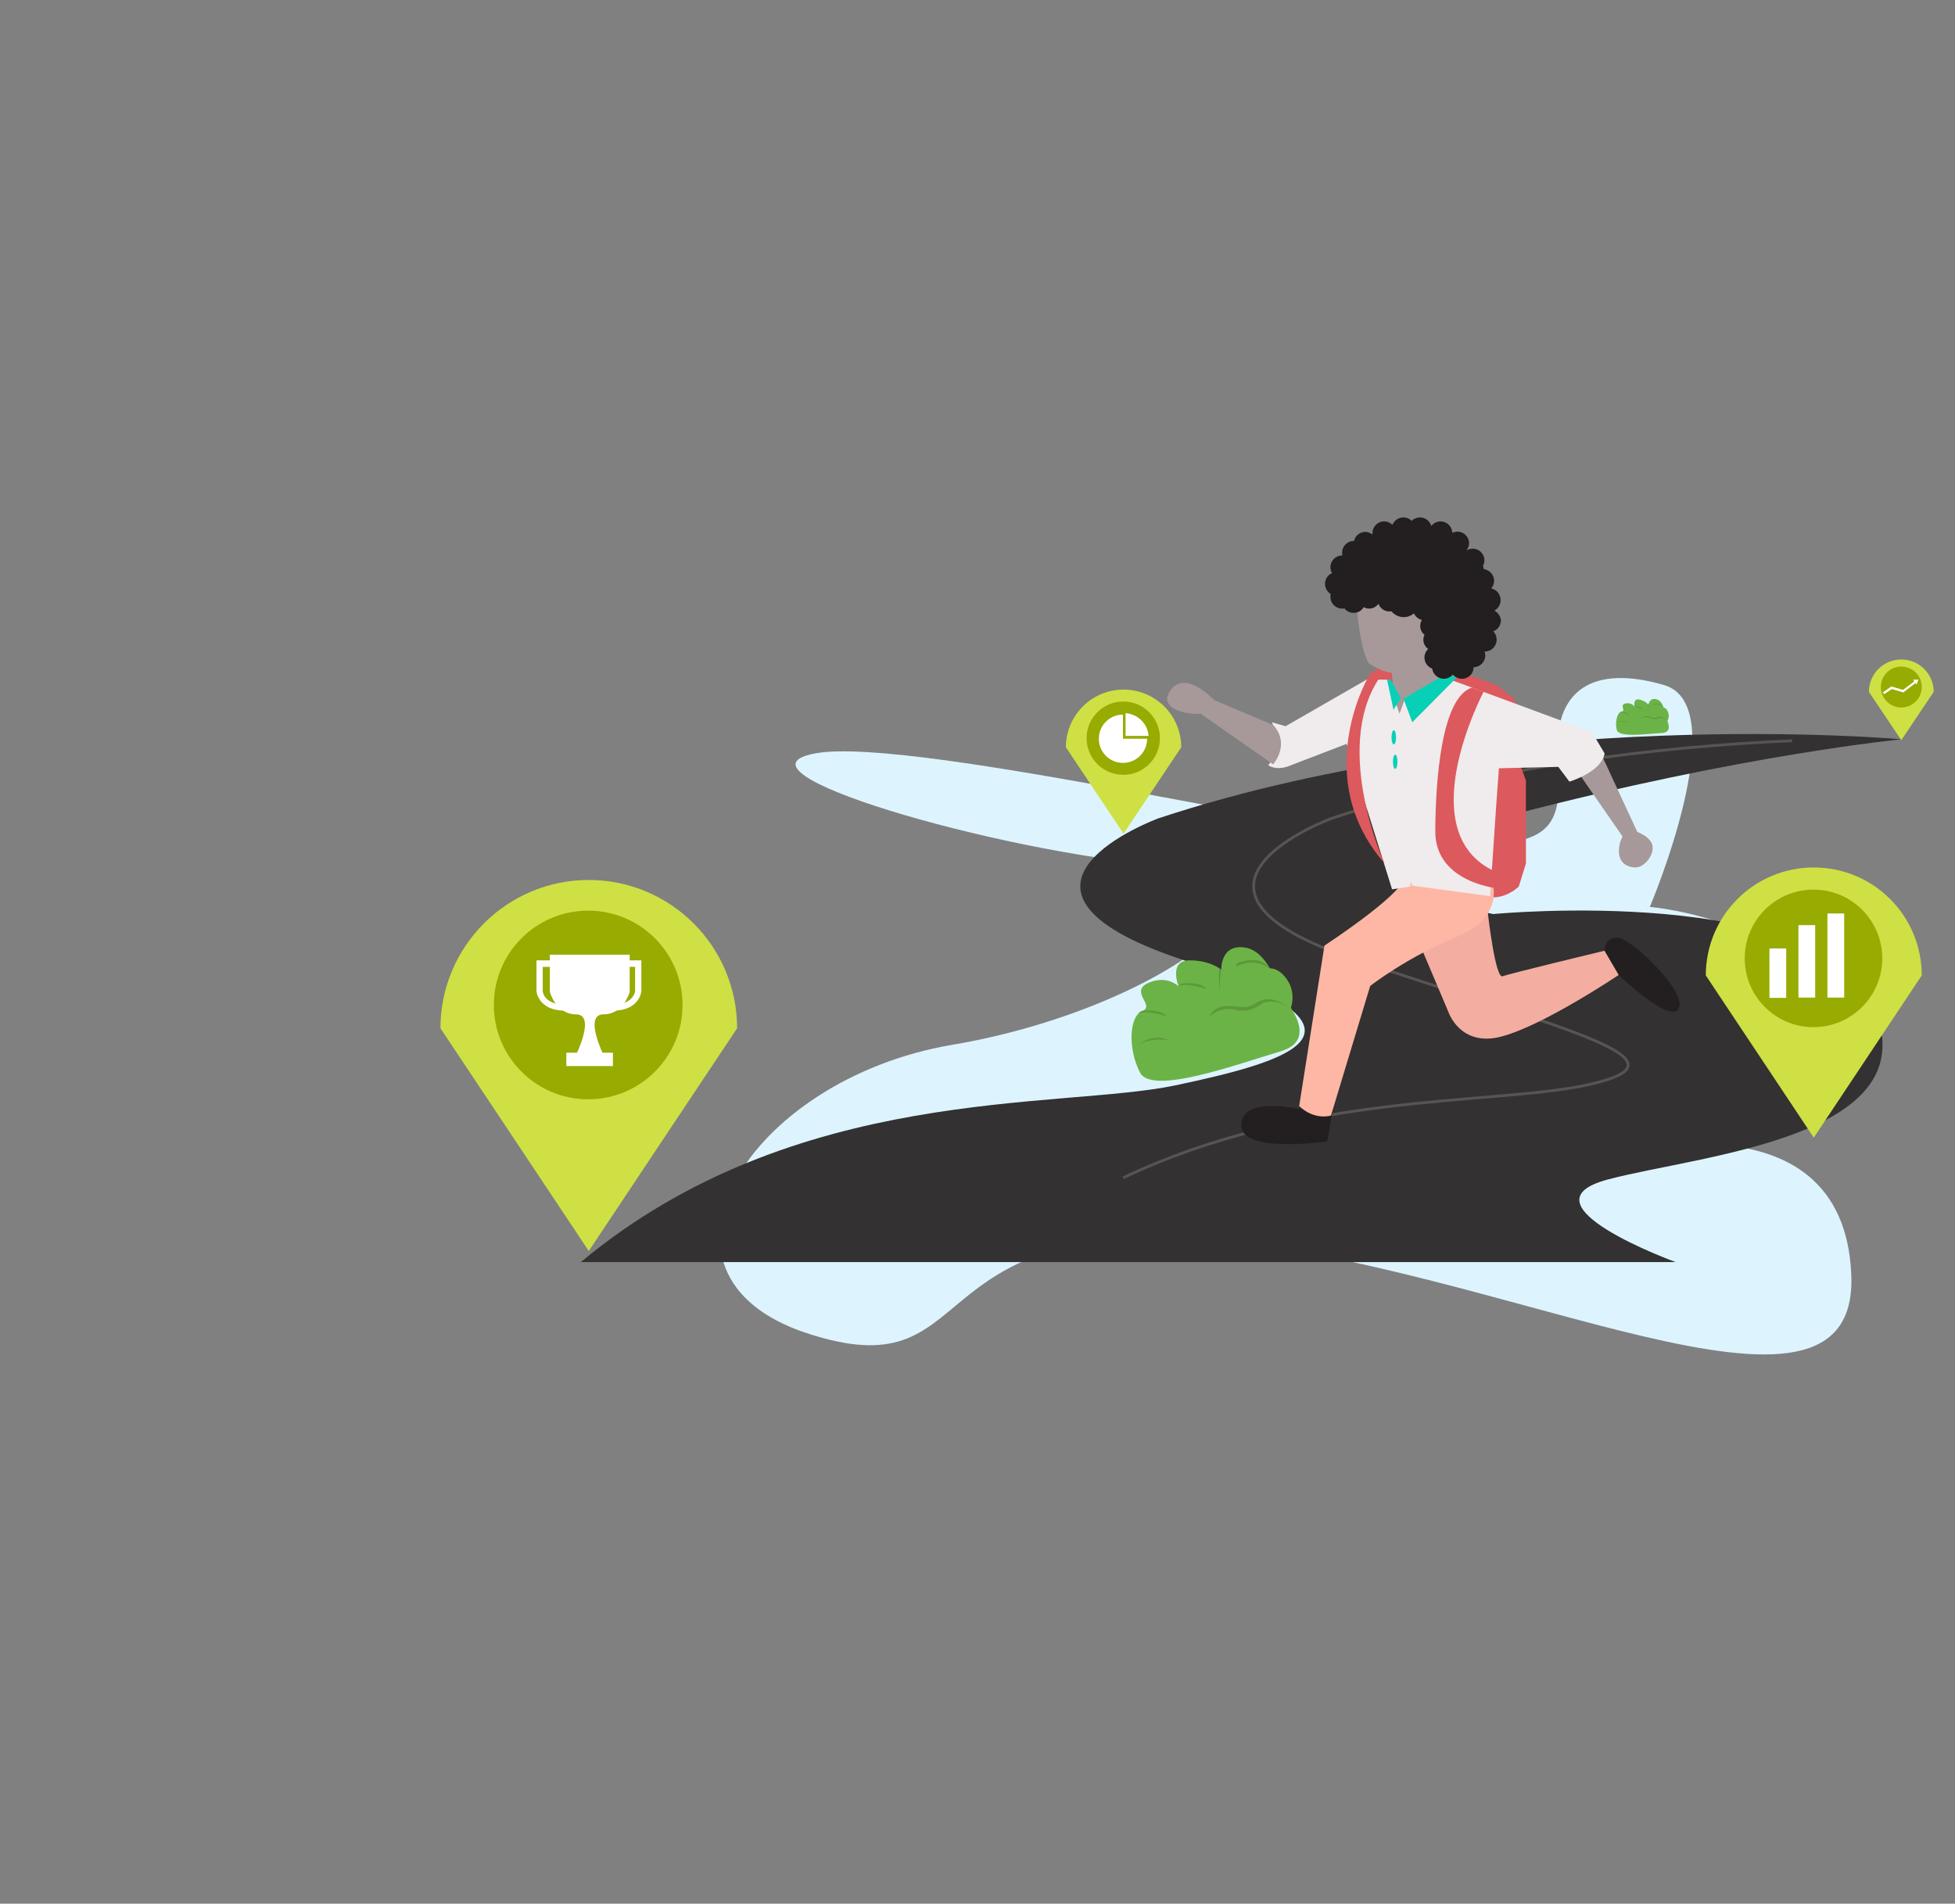 <?xml version="1.0" encoding="utf-8"?>
<!-- Generator: Adobe Illustrator 19.2.0, SVG Export Plug-In . SVG Version: 6.00 Build 0)  -->
<svg version="1.1" id="Layer_1" xmlns="http://www.w3.org/2000/svg" xmlns:xlink="http://www.w3.org/1999/xlink" x="0px" y="0px"
	 viewBox="0 0 688 670" enable-background="new 0 0 688 670" xml:space="preserve">
<rect x="0" y="0" width="688" height="670" fill="#808080" stroke="none"/>
<path fill="#DDF4FF" d="M580.6,319.2c0,0,30.1-70.8,5-78.1c-25.1-7.3-39,1.7-37.4,25.7c1.7,24-1.1,31.2-35.7,30.7
	c-34.6-0.6-190.8-38.5-225.3-32.4c-34.6,6.1,63,34.6,122.7,39.6c59.7,5-2.2,50.8-74.7,63c-72.5,12.3-113.8,80.9-51.3,101.5
	c62.5,20.6,36.8-40.7,140.6-32.9c103.7,7.8,229.8,78.6,227,12.3c-2.8-66.4-87-41.3-87-41.3s99.4,4.5,87.1-39.6
	C639.2,323.7,580.6,319.2,580.6,319.2z"/>
<path fill="#333131" d="M669.2,260.2c0,0-139-12.6-261.5,27.8c0,0-66.9,24.5,7.9,49.6c74.8,25.2,39.1,35.7-2,44.4
	c-41,8.6-133.7-0.7-209.2,62.2h385.3c0,0-56.3-20.5-23.8-29.1c32.4-8.6,111.9-14.6,94-59.6c-17.9-45-134.4-33.8-134.4-33.8
	s-73.5-13.9,7.3-35.1C613.6,265.5,669.2,260.2,669.2,260.2z"/>
<path fill="none" stroke="#595353" stroke-miterlimit="10" d="M630.7,260.7c-47.8,2.1-106.6,9-162,27.3c0,0-66.9,24.5,7.9,49.6
	c74.8,25.2,122.3,35.7,81.2,44.4c-32.8,6.9-98.8,2.3-162.5,32.5"/>
<path fill="#CEE043" d="M415.7,263c0-11.2-9.1-20.3-20.3-20.3c-11.2,0-20.3,9.1-20.3,20.3l20.3,30.4L415.7,263z"/>
<circle fill="#97AB00" cx="395.3" cy="259.8" r="12.9"/>
<path fill="#FFFFFF" d="M403.7,260c0,4.7-3.8,8.5-8.5,8.5c-4.7,0-8.5-3.8-8.5-8.5c0-4.7,3.8-8.5,8.5-8.5v8.5H403.7z"/>
<path fill="#FFFFFF" d="M404.2,259c-0.3-4.3-3.8-7.7-8.1-8v8H404.2z"/>
<path fill="#CEE043" d="M676.3,343.3c0-21-17-38-38-38c-21,0-38,17-38,38l38,57.1L676.3,343.3z"/>
<circle fill="#97AB00" cx="638.2" cy="337.3" r="24.2"/>
<rect x="622.7" y="333.8" fill="#FFFFFF" width="5.9" height="17.4"/>
<rect x="632.9" y="325.6" fill="#FFFFFF" width="5.9" height="25.5"/>
<rect x="643.1" y="321.5" fill="#FFFFFF" width="5.9" height="29.6"/>
<path fill="#CEE043" d="M680.5,243.5c0-6.3-5.1-11.4-11.4-11.4c-6.3,0-11.4,5.1-11.4,11.4l11.4,17L680.5,243.5z"/>
<circle fill="#97AB00" cx="669.1" cy="241.8" r="7.2"/>
<polygon fill="#FFFFFF" points="662.6,243.7 663.1,244.3 665.8,242.5 669.8,243.7 674.1,240.4 674.5,240.9 675.1,239.2 673.2,239.2 
	673.7,239.8 669.7,242.8 665.6,241.6 "/>
<path fill="#CEE043" d="M259.4,361.9c0-28.8-23.4-52.2-52.2-52.2c-28.8,0-52.2,23.4-52.2,52.2l52.2,78.4L259.4,361.9z"/>
<circle fill="#97AB00" cx="207" cy="353.7" r="33.2"/>
<g>
	<path fill="#FFFFFF" d="M208.7,336h-2.3h-12.9v13.1c0,0,2.1,7.9,9.2,7.9c7.1,0,0,14.3,0,14.3h3.7h2.3h3.7c0,0-7.1-14.3,0-14.3
		c7.1,0,9.2-7.9,9.2-7.9V336H208.7z"/>
</g>
<g>
	<rect x="199.3" y="370.5" fill="#FFFFFF" width="16.4" height="4.7"/>
</g>
<g>
	<path fill="#FFFFFF" d="M199.9,355.7h-1.1c-9.4,0-10-6.8-10-6.8l0-10.9h11.1V355.7z M191,340.3v8.6c0,0.1,0.4,4.2,6.7,4.6v-13.2
		H191z"/>
</g>
<g>
	<path fill="#FFFFFF" d="M215.7,355.7h-1.1V338h11.1v10.8C225.7,349,225.1,355.7,215.7,355.7z M216.8,340.3v13.2
		c6.3-0.4,6.7-4.7,6.7-4.7l0-8.5H216.8z"/>
</g>
<path fill="#5C983A" d="M414.7,347.2c0,0,3.2,3.6,3.8,5.6c0,0-4.4-6-5.4-6.8C413,346,414.4,346.9,414.7,347.2z"/>
<path fill="#6BB346" d="M454.3,354.7c0.7-2.2,1.1-5.7-0.9-9.2c-2.3-3.9-5-4.7-6.5-4.7c-2-3.5-4.9-6.7-8.7-7.3
	c-8.8-1.4-8.4,7.8-8.4,7.8s-3.9-3.4-11.3-3.3c-7.4,0.1-3.7,9.2-3.7,9.2s-4.1-4.3-10.8-1.2c-6.6,3.1,2.7,8-2,9.8
	c-4.7,1.8-5.1,13.5-0.8,21.7c4.2,8.1,34.3-3,49.5-7.5C460.4,367.1,457.5,359.7,454.3,354.7z"/>
<path fill="#5C983A" d="M429.7,341.3c0,0-0.7,5.5-0.3,8.8c0,0-0.8-7.1-0.2-9.3L429.7,341.3z"/>
<path fill="#5C983A" d="M401.9,355.8c0,0,6.1-1,8.7,1.9c0,0-6.9-2.4-10-1C400.6,356.7,401.1,356.1,401.9,355.8z"/>
<path fill="#5C983A" d="M416,346.2c0,0,6.1-1,8.7,1.9c0,0-6.9-2.4-10-1C414.7,347.1,415.2,346.5,416,346.2z"/>
<path fill="#5C983A" d="M453,354.3c0,0-5.8-5-11.1-1.2c-5.3,3.8-11.2-2.5-16.2,4.2v0.4c0,0,3.8-3.7,9.1-2.3c5.3,1.4,9.4-2.3,9.4-2.3
	S448.1,351.2,453,354.3z"/>
<path fill="#5C983A" d="M400.6,368.1c0,0,4.1-4.9,11-1.9C411.6,366.1,404.1,364.8,400.6,368.1z"/>
<path fill="#5C983A" d="M435.2,339.1c0,0,7.8-3.7,11.7,1.8c0,0-5.4-4.3-11.7-0.7V339.1z"/>
<path fill="#5C983A" d="M575.3,248.8c0,0,0.7,1.3,0.8,2c0,0-0.9-2.1-1.2-2.4C574.9,248.4,575.3,248.7,575.3,248.8z"/>
<path fill="#6BB346" d="M586.8,253.8c0.3-0.6,0.7-1.7,0.3-2.9c-0.4-1.4-1.2-1.8-1.7-1.9c-0.4-1.2-1-2.4-2.2-2.8
	c-2.6-1-3.1,1.8-3.1,1.8s-1-1.3-3.2-1.8c-2.3-0.5-1.7,2.5-1.7,2.5s-1-1.6-3.2-1.1c-2.2,0.5,0.3,2.6-1.3,2.8
	c-1.5,0.2-2.5,3.8-1.7,6.5c0.7,2.8,10.6,1.4,15.5,1.1C587.9,258,587.5,255.5,586.8,253.8z"/>
<path fill="#5C983A" d="M580.3,248.1c0,0-0.6,1.6-0.7,2.7c0,0,0.2-2.2,0.6-2.8L580.3,248.1z"/>
<path fill="#5C983A" d="M570.9,250.6c0,0,1.9,0.1,2.5,1.2c0,0-1.9-1.2-3-1C570.4,250.8,570.6,250.6,570.9,250.6z"/>
<path fill="#5C983A" d="M575.8,248.6c0,0,1.9,0.1,2.5,1.2c0,0-1.9-1.2-3-1C575.4,248.8,575.5,248.7,575.8,248.6z"/>
<path fill="#5C983A" d="M586.5,253.6c0,0-1.4-1.9-3.3-1.1c-1.9,0.8-3.2-1.5-5.2,0.2l0,0.1c0,0,1.4-0.9,2.9-0.1c1.5,0.8,3,0,3,0
	S585.2,252.3,586.5,253.6z"/>
<path fill="#5C983A" d="M569.6,254.2c0,0,1.6-1.2,3.5,0.2C573.1,254.4,570.9,253.5,569.6,254.2z"/>
<path fill="#5C983A" d="M582.1,247.8c0,0,2.6-0.6,3.4,1.3c0,0-1.3-1.7-3.5-1L582.1,247.8z"/>
<path fill="#DC595D" d="M481.7,255.8l18.5,33c0,0,7.6,14.6,16.7,23.2c9.1,8.6,17.6,0,17.6,0l2.5-8.1v-12.1v-17.1l-2-5.5v-19.4
	l-2.6-4.2l-5.3-4.2c0,0-15.7-7.1-30.5-7.5c-14.8-0.4-15.4,5.2-15.4,5.2L481.7,255.8z"/>
<path fill="#A79899" d="M563.6,265.6l12.6,27.2c0,0,5.6,2,5.4,5.7c-0.1,3.7-3.7,6.8-5.9,6.8c-2.2,0-7.6-1-5.5-9.1l0.8-1.8
	l-15.3-22.1L563.6,265.6z"/>
<path fill="#A79899" d="M477.5,213.7c0,0,0.9,14,4.2,19.8c0,0,4.5,3,8.1,3.3l0.9,10l1.1,7.9l2.2,39.7l11.1-1.9l4.9-41l-1.2-12.4
	l-0.8-15.2l-3.2-14.9l-13-6L477.5,213.7z"/>
<path fill="#231F20" d="M469.1,390.1l-2,11.6c0,0-30.6,4.5-30.3-5.8c0.3-10.3,20.3-5.6,20.3-5.6l2.5-2.8
	C459.6,387.5,468,385.9,469.1,390.1z"/>
<path fill="#F3AEA1" d="M497,326.1l12.7,30c0,0,4.2,12.8,19.1,8.6c14.9-4.1,40.9-21.6,40.9-21.6l-5-8.5c0,0-33.3,8-35.9,9
	c-2.6,1-5.2-22.3-5.2-22.3L497,326.1z"/>
<path fill="#FFB7A5" d="M524.9,309.3c0,0,5.5,13.2-12.2,20.4c-17.8,7.3-30.5,17.3-30.5,17.3l-13.8,45.6c0,0-5.6,1.9-11.2-3.3
	l8.9-56.5c0,0,26.6-17.4,28-23.6C495.4,303.1,524.9,309.3,524.9,309.3z"/>
<path fill="#231F20" d="M564.7,334.6c0,0,0-5.3,5-4.5c5,0.8,24,19,21.1,24.8c-2.9,5.8-21.1-11.7-21.1-11.7L564.7,334.6z"/>
<circle fill="#08D0B7" cx="491.7" cy="265.6" r="1.2"/>
<circle fill="#08D0B7" cx="492.2" cy="272.3" r="1.2"/>
<path fill="#F0EBEC" d="M481.1,239.1l-28.7,16.5l-4.8-1.4c0,0,4.3,9-1.3,15.1c0,0,2.6,2.1,7.3,0.3l20.3-7.8l16,51.2l6.4-1l0.2-1.7
	l0.5,1.4l27.4,3.7l2.2-32.7l0.9-12.3l20.9-0.5l3.9,5.2c0,0,11.2-3.3,12.4-9.9l-4.5-7.6L512.6,240l-4.5-1.5l-13.5,7l-2.1,5.7l-3.9-12
	H481.1z"/>
<path fill="#A79899" d="M448.1,255.2l-20.8-8.8c0,0-10-10.8-15.3-3.6c-5.3,7.2,7.9,9.1,10.4,8.3l25.6,17.9
	C448.1,269,454.2,262,448.1,255.2z"/>
<polygon fill="#08D0B7" points="489.4,239.2 493,245.6 490.4,249.8 488.1,239.1 488.8,239.2 "/>
<polygon fill="#08D0B7" points="509.6,236.8 493.9,245.9 497,254.2 512.6,238.5 "/>
<path fill="#231F20" d="M525.9,214.9c1.3-0.7,2.2-2.1,2.2-3.7c0-2-1.4-3.7-3.3-4.1c0.6-0.7,1-1.7,1-2.7c0-2.1-1.6-3.8-3.6-4.1
	c-0.1-0.4-0.2-0.8-0.3-1.2c0.3-0.6,0.5-1.2,0.5-1.9c0-2.3-1.9-4.1-4.1-4.1c-0.8,0-1.5,0.2-2.2,0.6c0.5-0.7,0.9-1.6,0.9-2.5
	c0-2.3-1.9-4.1-4.1-4.1c-0.6,0-1.2,0.2-1.8,0.4c-0.1-2.2-1.9-4-4.1-4c-1.3,0-2.5,0.6-3.3,1.6c-0.5-1.7-2.1-3-4-3
	c-1.1,0-2.2,0.5-2.9,1.2c-0.7-0.7-1.8-1.2-2.9-1.2c-1.8,0-3.2,1.1-3.9,2.6c-0.8-0.8-1.8-1.2-2.9-1.2c-2.3,0-4.1,1.9-4.1,4.1
	c0,0.2,0,0.3,0,0.5c-0.7-0.5-1.6-0.9-2.5-0.9c-2,0-3.6,1.4-4,3.2c0,0-0.1,0-0.1,0c-2.3,0-4.1,1.9-4.1,4.1c0,0.3,0.1,0.7,0.1,1
	c0,0-0.1,0-0.1,0c-2.3,0-4.1,1.9-4.1,4.1c0,0.8,0.2,1.5,0.6,2.1c-1.5,0.6-2.5,2.1-2.5,3.8c0,1.5,0.8,2.8,2,3.6
	c-0.1,0.3-0.1,0.6-0.1,1c0,2.3,1.9,4.1,4.1,4.1c0.3,0,0.5,0,0.8-0.1c0.8,1,1.9,1.6,3.3,1.6c1.5,0,2.8-0.8,3.5-2
	c0.6,0.3,1.2,0.5,1.9,0.5c1.4,0,2.6-0.7,3.3-1.7c0.6,1.6,2.1,2.7,3.9,2.7c0.2,0,0.4,0,0.6-0.1c1.1,1.3,2.7,2.1,4.4,2.1
	c1.4,0,2.6-0.5,3.6-1.3c0.5,1.1,1.6,2,2.8,2.3c-0.4,0.6-0.6,1.3-0.6,2.1c0,1.3,0.6,2.4,1.5,3.1c-0.2,0.5-0.4,1.1-0.4,1.7
	c0,1.4,0.7,2.6,1.7,3.3c-0.8,0.8-1.3,1.8-1.3,3c0,1.8,1.1,3.3,2.7,3.9c0.3,2,2,3.6,4.1,3.6c1.3,0,2.4-0.6,3.2-1.5
	c0.8,0.9,1.9,1.5,3.2,1.5c2.3,0,4.1-1.9,4.1-4.1l0,0h0c2.3,0,4.1-1.9,4.1-4.1c0-0.5-0.1-0.9-0.2-1.4c0,0,0.1,0,0.1,0
	c2.3,0,4.1-1.9,4.1-4.2c0-1.1-0.4-2.1-1.2-2.9c1.6-0.6,2.7-2.1,2.7-3.9C528.1,217,527.2,215.6,525.9,214.9z M521.9,215
	c0,0,0-0.1,0-0.1c0,0,0.1,0,0.1,0C522,214.9,521.9,214.9,521.9,215z"/>
<ellipse fill="#08D0B7" cx="490.5" cy="259.5" rx="0.8" ry="2.5"/>
<ellipse fill="#08D0B7" cx="491" cy="268.1" rx="0.8" ry="2.5"/>
<path fill="#DC595D" d="M528.1,312.8c0,0-23.1-1.7-23-20.3c0.1-18.6,2.3-47.1,12.9-50.5l4.1,1.5c0,0-27.2,51.4,5.9,64V312.8z"/>
<path fill="#DC595D" d="M487.2,303.8c0,0-18.2-39.8-2.1-64.7h-4C481.1,239.1,461.3,274.1,487.2,303.8z"/>
</svg>
